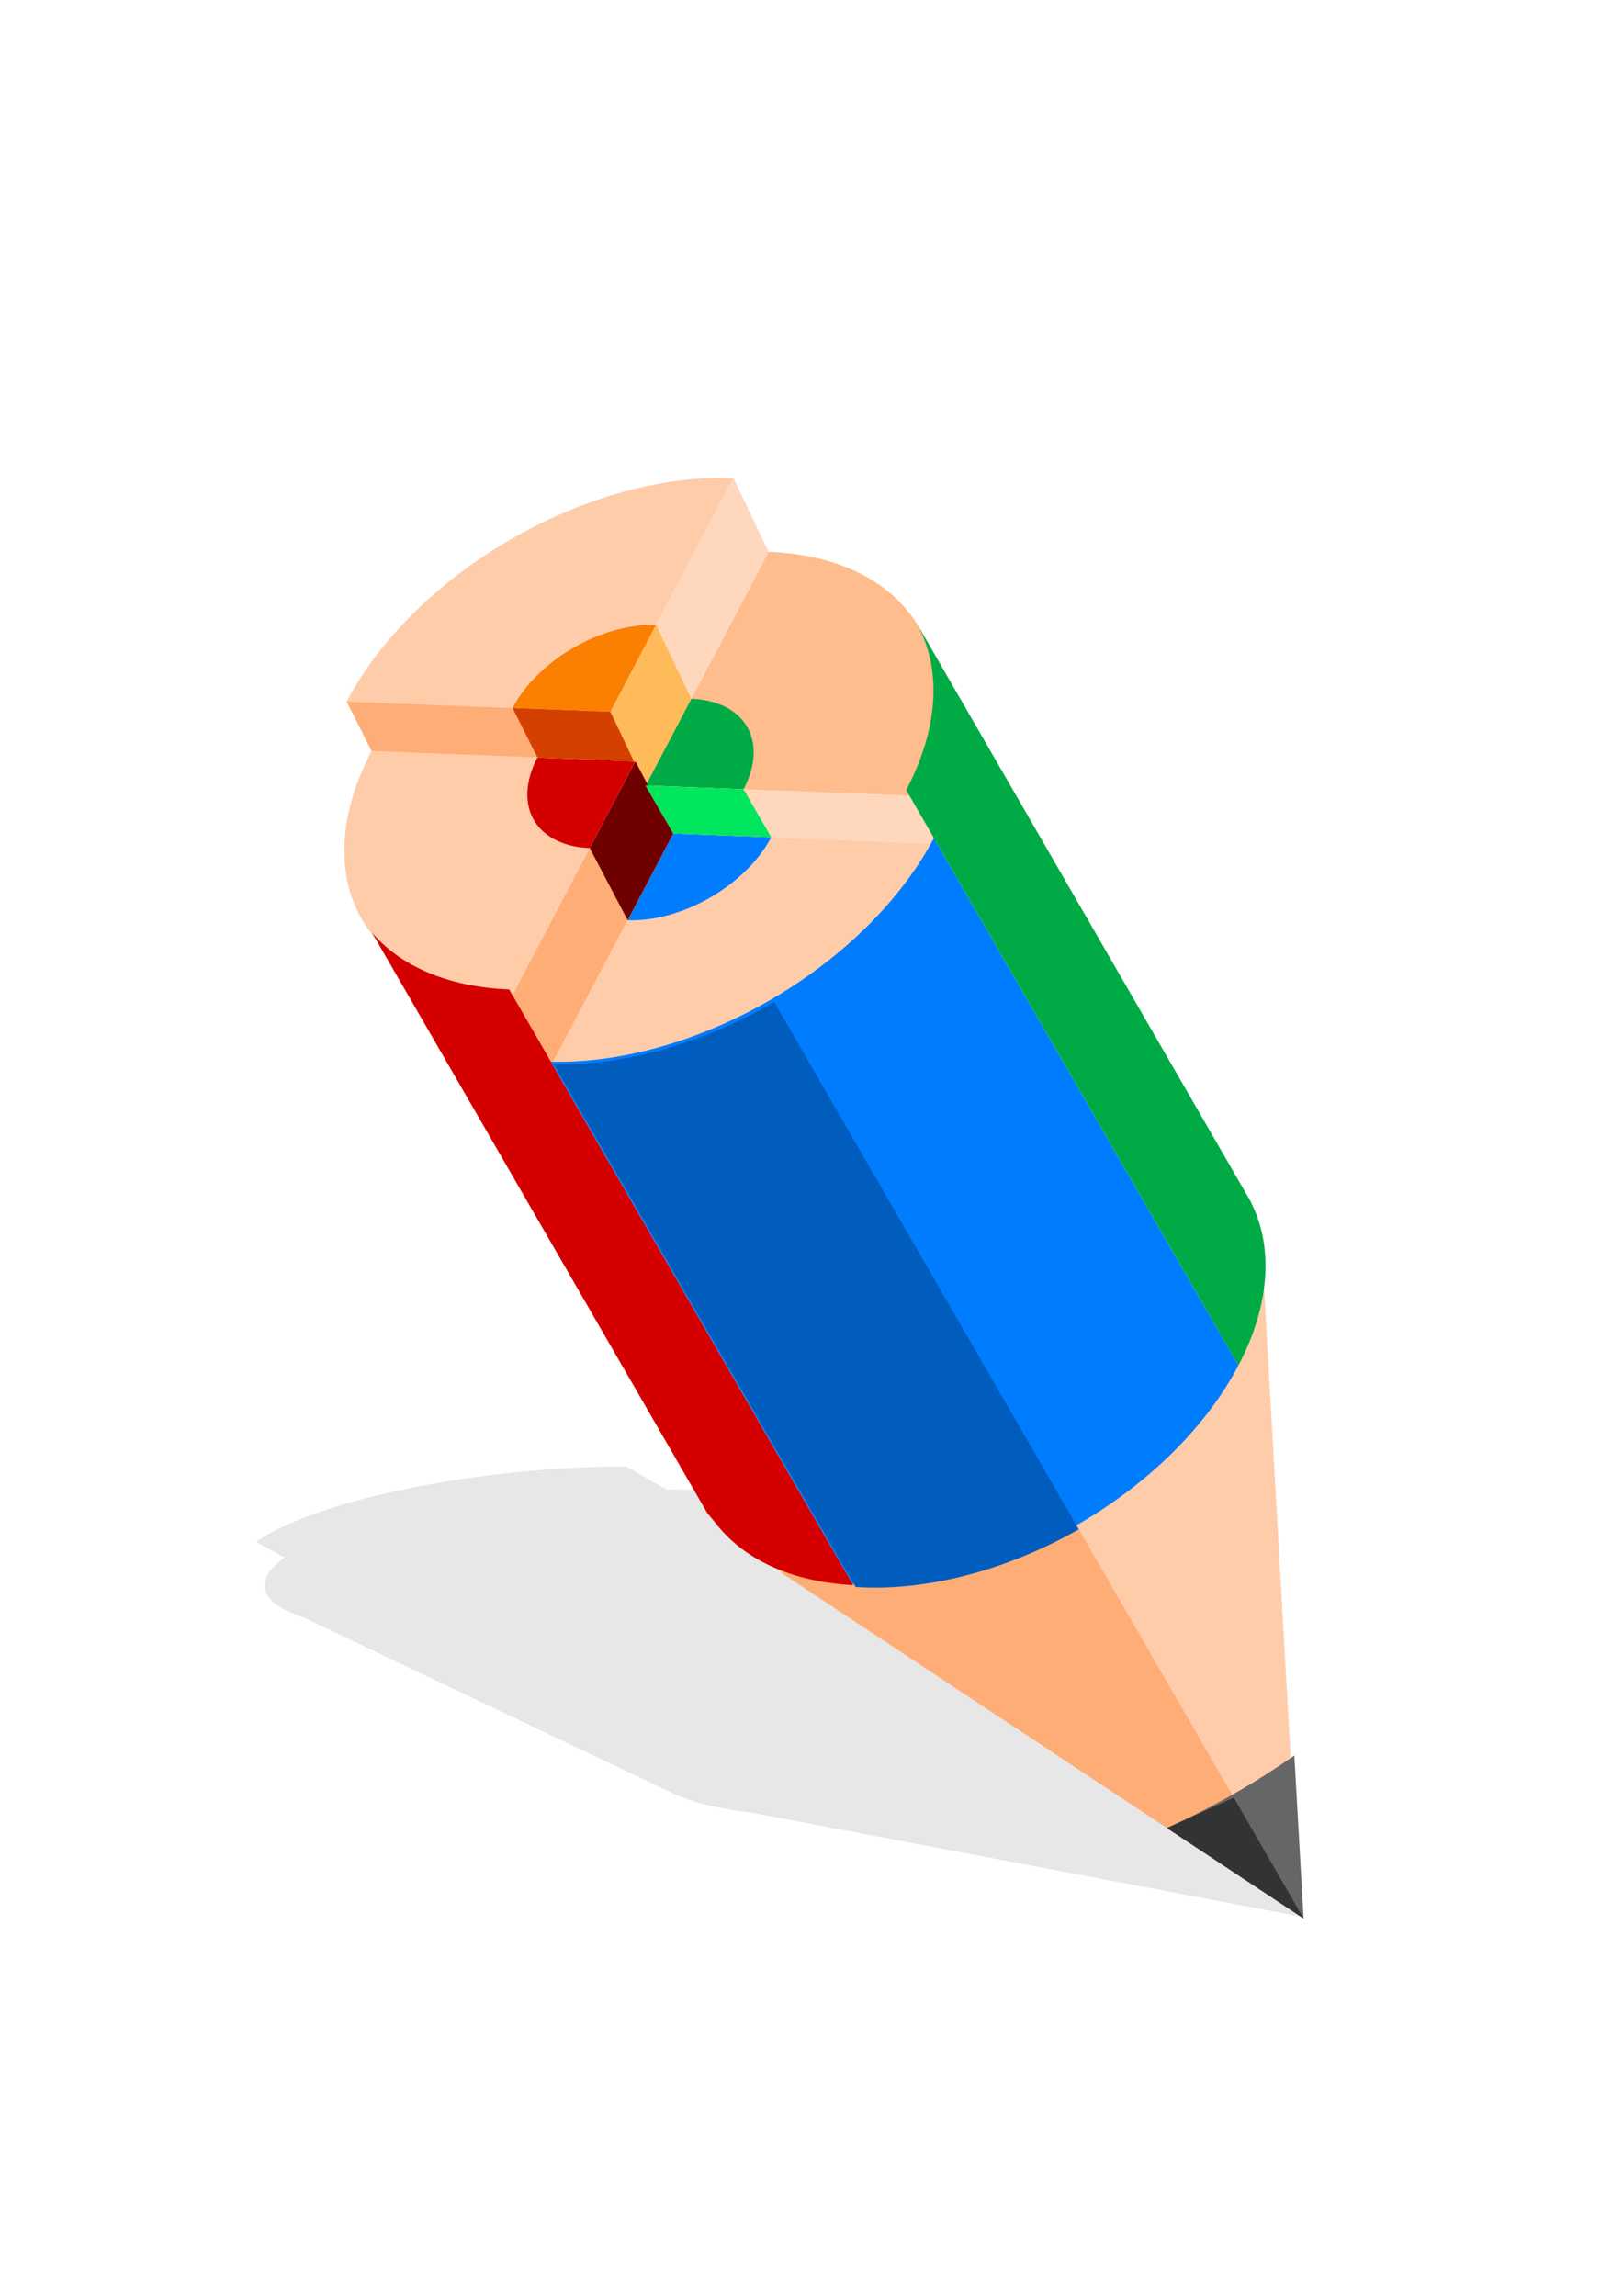 <?xml version="1.0" encoding="UTF-8" standalone="no"?>
<svg
   xmlns:dc="http://purl.org/dc/elements/1.1/"
   xmlns:cc="http://creativecommons.org/ns#"
   xmlns:rdf="http://www.w3.org/1999/02/22-rdf-syntax-ns#"
   xmlns:svg="http://www.w3.org/2000/svg"
   xmlns="http://www.w3.org/2000/svg"
   xmlns:sodipodi="http://sodipodi.sourceforge.net/DTD/sodipodi-0.dtd"
   xmlns:inkscape="http://www.inkscape.org/namespaces/inkscape"
   inkscape:version="1.0beta2 (2b71d25, 2019-12-03)"
   sodipodi:docname="pencil.svg"
   id="svg8"
   version="1.1"
   viewBox="0 0 210 297"
   height="297mm"
   width="210mm">
  <defs
     id="defs2" />
  <sodipodi:namedview
     inkscape:guide-bbox="true"
     inkscape:object-paths="false"
     inkscape:snap-nodes="true"
     inkscape:object-nodes="false"
     showguides="true"
     inkscape:window-maximized="0"
     inkscape:window-y="23"
     inkscape:window-x="-13"
     inkscape:window-height="829"
     inkscape:window-width="1440"
     showgrid="false"
     inkscape:document-rotation="0"
     inkscape:current-layer="layer1"
     inkscape:document-units="mm"
     inkscape:cy="381.29393"
     inkscape:cx="465.76911"
     inkscape:zoom="0.35355339"
     inkscape:pageshadow="2"
     inkscape:pageopacity="0.0"
     borderopacity="1.0"
     bordercolor="#666666"
     pagecolor="#ffffff"
     id="base" />
  <g
     id="layer1"
     inkscape:groupmode="layer"
     inkscape:label="Layer 1">
    <g
       transform="matrix(2.521,0,0,2.521,-49.564,-375.536)"
       id="g1294">
      <path
         id="path1193"
         style="opacity:0.097;fill:#000000;fill-opacity:1;stroke:none;stroke-width:0.094px;stroke-linecap:butt;stroke-linejoin:miter;stroke-opacity:1"
         d="m 51.152,224.221 a 3.597,14.7 84.07 0 0 -10.548,1.127 3.597,14.7 84.07 0 0 -7.803,2.745 l 1.47,0.794 a 3.597,14.7 84.07 0 0 0.158,2.751 3.597,14.7 84.07 0 0 0.761,0.301 l 19.283,9.181 0.469,0.159 a 3.592,14.569 84.178 0 0 3.356,0.713 l 28.162,5.33 -4.264,-10.208 h -5.29e-4 a 3.589,14.504 84.233 0 0 -1.003,-1.384 l 0.009,-9.5e-4 -19.474,-9.272 a 3.597,14.7 84.07 0 1 0.087,0.043 3.597,14.7 84.07 0 0 -7.93,-1.101 l -2.089,-1.183 a 3.597,14.7 84.07 0 0 -0.644,0.004 z m 10.555,2.227 -4.91e-4,1.6e-4 a 3.597,14.7 84.07 0 1 0.016,0.008 z m -16.827,7.491 a 3.597,14.7 84.07 0 0 5.29e-4,0 l 0.856,0.408 4.252,2.024 z"
         inkscape:connector-curvature="0"
         inkscape:transform-center-x="26.59829"
         inkscape:transform-center-y="-11.350562" />
      <g
         id="g1185"
         transform="matrix(0.547,-0.316,0.316,0.547,-42.765,119.752)">
        <path
           inkscape:connector-curvature="0"
           id="path1129"
           d="M 76.068,276.956 53.375,231.424 h 45.664 z"
           style="fill:#ffccaa;fill-opacity:1;stroke:none;stroke-width:0.265px;stroke-linecap:butt;stroke-linejoin:miter;stroke-opacity:1" />
        <path
           inkscape:connector-curvature="0"
           d="m 58.053,157.404 a 25.665,16.181 0 0 0 -7.517,11.442 25.665,16.181 0 0 0 7.517,11.442 L 76.2,168.846 Z"
           style="opacity:1;fill:#ffccaa;fill-opacity:1;fill-rule:evenodd;stroke-width:0.21"
           id="path876" />
        <path
           inkscape:connector-curvature="0"
           d="m 75.935,175.46 -18.147,11.442 a 25.665,16.181 0 0 0 18.147,4.74 25.665,16.181 0 0 0 18.148,-4.74 z"
           style="opacity:1;fill:#ffccaa;fill-opacity:1;fill-rule:evenodd;stroke-width:0.21"
           id="circle882" />
        <path
           inkscape:connector-curvature="0"
           d="m 94.083,159.521 -18.147,11.442 18.147,11.442 A 25.665,16.181 0 0 0 101.6,170.962 25.665,16.181 0 0 0 94.083,159.521 Z"
           style="opacity:1;fill:#ffbd8d;fill-opacity:1;fill-rule:evenodd;stroke-width:0.21"
           id="circle886" />
        <path
           inkscape:connector-curvature="0"
           d="m 76.465,148.167 a 25.665,16.181 0 0 0 -18.148,4.74 l 18.148,11.442 18.147,-11.442 a 25.665,16.181 0 0 0 -18.147,-4.74 z"
           style="opacity:1;fill:#ffccaa;fill-opacity:1;fill-rule:evenodd;stroke-width:0.21"
           id="circle890" />
        <path
           inkscape:connector-curvature="0"
           d="m 69.465,164.599 a 9.525,6.005 0 0 0 -2.79,4.247 9.525,6.005 0 0 0 2.79,4.246 L 76.2,168.846 Z"
           style="opacity:1;fill:#d40000;fill-opacity:1;fill-rule:evenodd;stroke-width:0.078"
           id="circle878" />
        <path
           inkscape:connector-curvature="0"
           d="m 75.935,175.46 -6.735,4.246 a 9.525,6.005 0 0 0 6.735,1.759 9.525,6.005 0 0 0 6.736,-1.759 z"
           style="opacity:1;fill:#007dff;fill-opacity:1;fill-rule:evenodd;stroke-width:0.078"
           id="circle884" />
        <path
           inkscape:connector-curvature="0"
           d="m 82.67,166.716 -6.735,4.246 6.735,4.247 a 9.525,6.005 0 0 0 2.79,-4.247 9.525,6.005 0 0 0 -2.79,-4.246 z"
           style="opacity:1;fill:#00aa44;fill-opacity:1;fill-rule:evenodd;stroke-width:0.078"
           id="circle888" />
        <path
           inkscape:connector-curvature="0"
           d="m 76.454,158.342 a 9.525,6.005 0 0 0 -6.725,1.759 l 6.736,4.246 6.735,-4.246 a 9.525,6.005 0 0 0 -6.735,-1.759 9.525,6.005 0 0 0 -0.011,0 z"
           style="opacity:1;fill:#fb7f00;fill-opacity:1;fill-rule:evenodd;stroke-width:0.078"
           id="circle892" />
        <path
           inkscape:connector-curvature="0"
           id="path987"
           d="m 76.2,168.846 0.265,-4.498 -18.148,-11.442 -0.264,4.498 z"
           style="fill:#ffad77;fill-opacity:1;stroke:none;stroke-width:0.265px;stroke-linecap:butt;stroke-linejoin:miter;stroke-opacity:1" />
        <path
           inkscape:connector-curvature="0"
           id="path989"
           d="m 76.465,164.348 -6.736,-4.246 -0.264,4.498 6.735,4.247 z"
           style="fill:#d44000;fill-opacity:1;stroke:none;stroke-width:0.265px;stroke-linecap:butt;stroke-linejoin:miter;stroke-opacity:1" />
        <path
           inkscape:connector-curvature="0"
           id="path1041"
           d="m 75.935,170.962 0.529,-6.615 18.147,-11.442 c 0,0 -0.529,6.615 -0.529,6.615 z"
           style="fill:#ffd7bd;fill-opacity:1;stroke:none;stroke-width:0.265px;stroke-linecap:butt;stroke-linejoin:miter;stroke-opacity:1" />
        <path
           inkscape:connector-curvature="0"
           id="path1043"
           d="m 75.935,170.962 6.735,-4.246 0.529,-6.615 -6.735,4.246 z"
           style="fill:#ffba5a;fill-opacity:1;stroke:none;stroke-width:0.265px;stroke-linecap:butt;stroke-linejoin:miter;stroke-opacity:1" />
        <path
           inkscape:connector-curvature="0"
           id="path1045"
           d="m 58.053,180.287 -0.265,6.615 18.147,-11.442 v -4.498 l 0.265,-2.117 z"
           style="fill:#ffad77;fill-opacity:1;stroke:none;stroke-width:0.265px;stroke-linecap:butt;stroke-linejoin:miter;stroke-opacity:1" />
        <path
           inkscape:connector-curvature="0"
           id="path1047"
           d="m 76.2,168.846 -6.735,4.246 -0.265,6.615 6.735,-4.246 z"
           style="fill:#6f0000;fill-opacity:1;stroke:none;stroke-width:0.265px;stroke-linecap:butt;stroke-linejoin:miter;stroke-opacity:1" />
        <path
           inkscape:connector-curvature="0"
           id="path1049"
           d="m 75.935,170.962 v 4.498 l 18.148,11.442 -5.29e-4,-4.498 z"
           style="fill:#ffd7bd;fill-opacity:1;stroke:none;stroke-width:0.265px;stroke-linecap:butt;stroke-linejoin:miter;stroke-opacity:1" />
        <path
           inkscape:connector-curvature="0"
           id="path1051"
           d="m 82.67,175.209 5.29e-4,4.498 -6.736,-4.246 v -4.498 z"
           style="fill:#00e65d;fill-opacity:1;stroke:none;stroke-width:0.265px;stroke-linecap:butt;stroke-linejoin:miter;stroke-opacity:1" />
        <path
           transform="scale(0.265)"
           d="m 201.732,874.674 85.77,172.09 V 874.674 Z"
           style="fill:#ffad77;fill-opacity:1;stroke:none;stroke-width:1px;stroke-linecap:butt;stroke-linejoin:miter;stroke-opacity:1"
           id="path1137"
           inkscape:connector-curvature="0" />
        <path
           inkscape:connector-curvature="0"
           d="m 50.709,170.193 v 54.438 l 0.18,1.046 a 25.4,16.181 0 0 0 7.164,9.969 v -34.299 -21.59 a 25.665,16.181 0 0 1 -7.343,-9.564 z"
           style="fill:#d40000;fill-opacity:1;stroke:none;stroke-width:0.265px;stroke-linecap:butt;stroke-linejoin:miter;stroke-opacity:1"
           id="path1057" />
        <path
           inkscape:connector-curvature="0"
           d="m 94.083,186.373 a 25.665,16.181 0 0 1 -18.148,4.74 25.665,16.181 0 0 1 -17.883,-4.575 v 48.959 a 25.268,16.181 0 0 0 18.28,5.01 25.268,16.181 0 0 0 17.751,-4.665 v -33.435 z"
           style="fill:#007dff;fill-opacity:1;stroke:none;stroke-width:0.265px;stroke-linecap:butt;stroke-linejoin:miter;stroke-opacity:1"
           id="path1090" />
        <path
           inkscape:connector-curvature="0"
           d="m 101.6,170.39 -5.2e-4,5.1e-4 a 25.665,16.181 0 0 1 5.2e-4,0.043 z m 0,0.059 a 25.665,16.181 0 0 1 -7.517,11.426 l 5.16e-4,53.966 A 25.268,16.181 0 0 0 101.585,224.893 l 0.015,0.003 z"
           style="fill:#00aa44;fill-opacity:1;stroke:none;stroke-width:0.265px;stroke-linecap:butt;stroke-linejoin:miter;stroke-opacity:1"
           id="path1102" />
        <path
           transform="scale(0.265)"
           d="m 265.092,1001.801 22.41,44.963 22.537,-44.672 A 155.246,99.418 0 0 1 289.125,1003 a 155.246,99.418 0 0 1 -24.033,-1.199 z"
           style="fill:#666666;fill-opacity:1;stroke:none;stroke-width:1px;stroke-linecap:butt;stroke-linejoin:miter;stroke-opacity:1"
           id="path1131"
           inkscape:connector-curvature="0" />
        <path
           transform="scale(0.265)"
           d="m 265.092,1001.801 22.41,44.963 V 1004 l -22.139,-2.172 a 155.246,99.418 0 0 1 -0.271,-0.027 z"
           style="fill:#333333;fill-opacity:1;stroke:none;stroke-width:1px;stroke-linecap:butt;stroke-linejoin:miter;stroke-opacity:1"
           id="path1151"
           inkscape:connector-curvature="0" />
        <path
           transform="scale(0.265)"
           d="m 219.412,705.021 v 185.043 a 95.5,61.157 0 0 0 68.09,18.932 V 722.314 l -0.006,-0.002 A 97,61.157 0 0 1 287,722.314 97,61.157 0 0 1 219.412,705.021 Z"
           style="fill:#005dbd;fill-opacity:1;stroke:none;stroke-width:1px;stroke-linecap:butt;stroke-linejoin:miter;stroke-opacity:1"
           id="path1156"
           inkscape:connector-curvature="0" />
      </g>
    </g>
  </g>
</svg>
